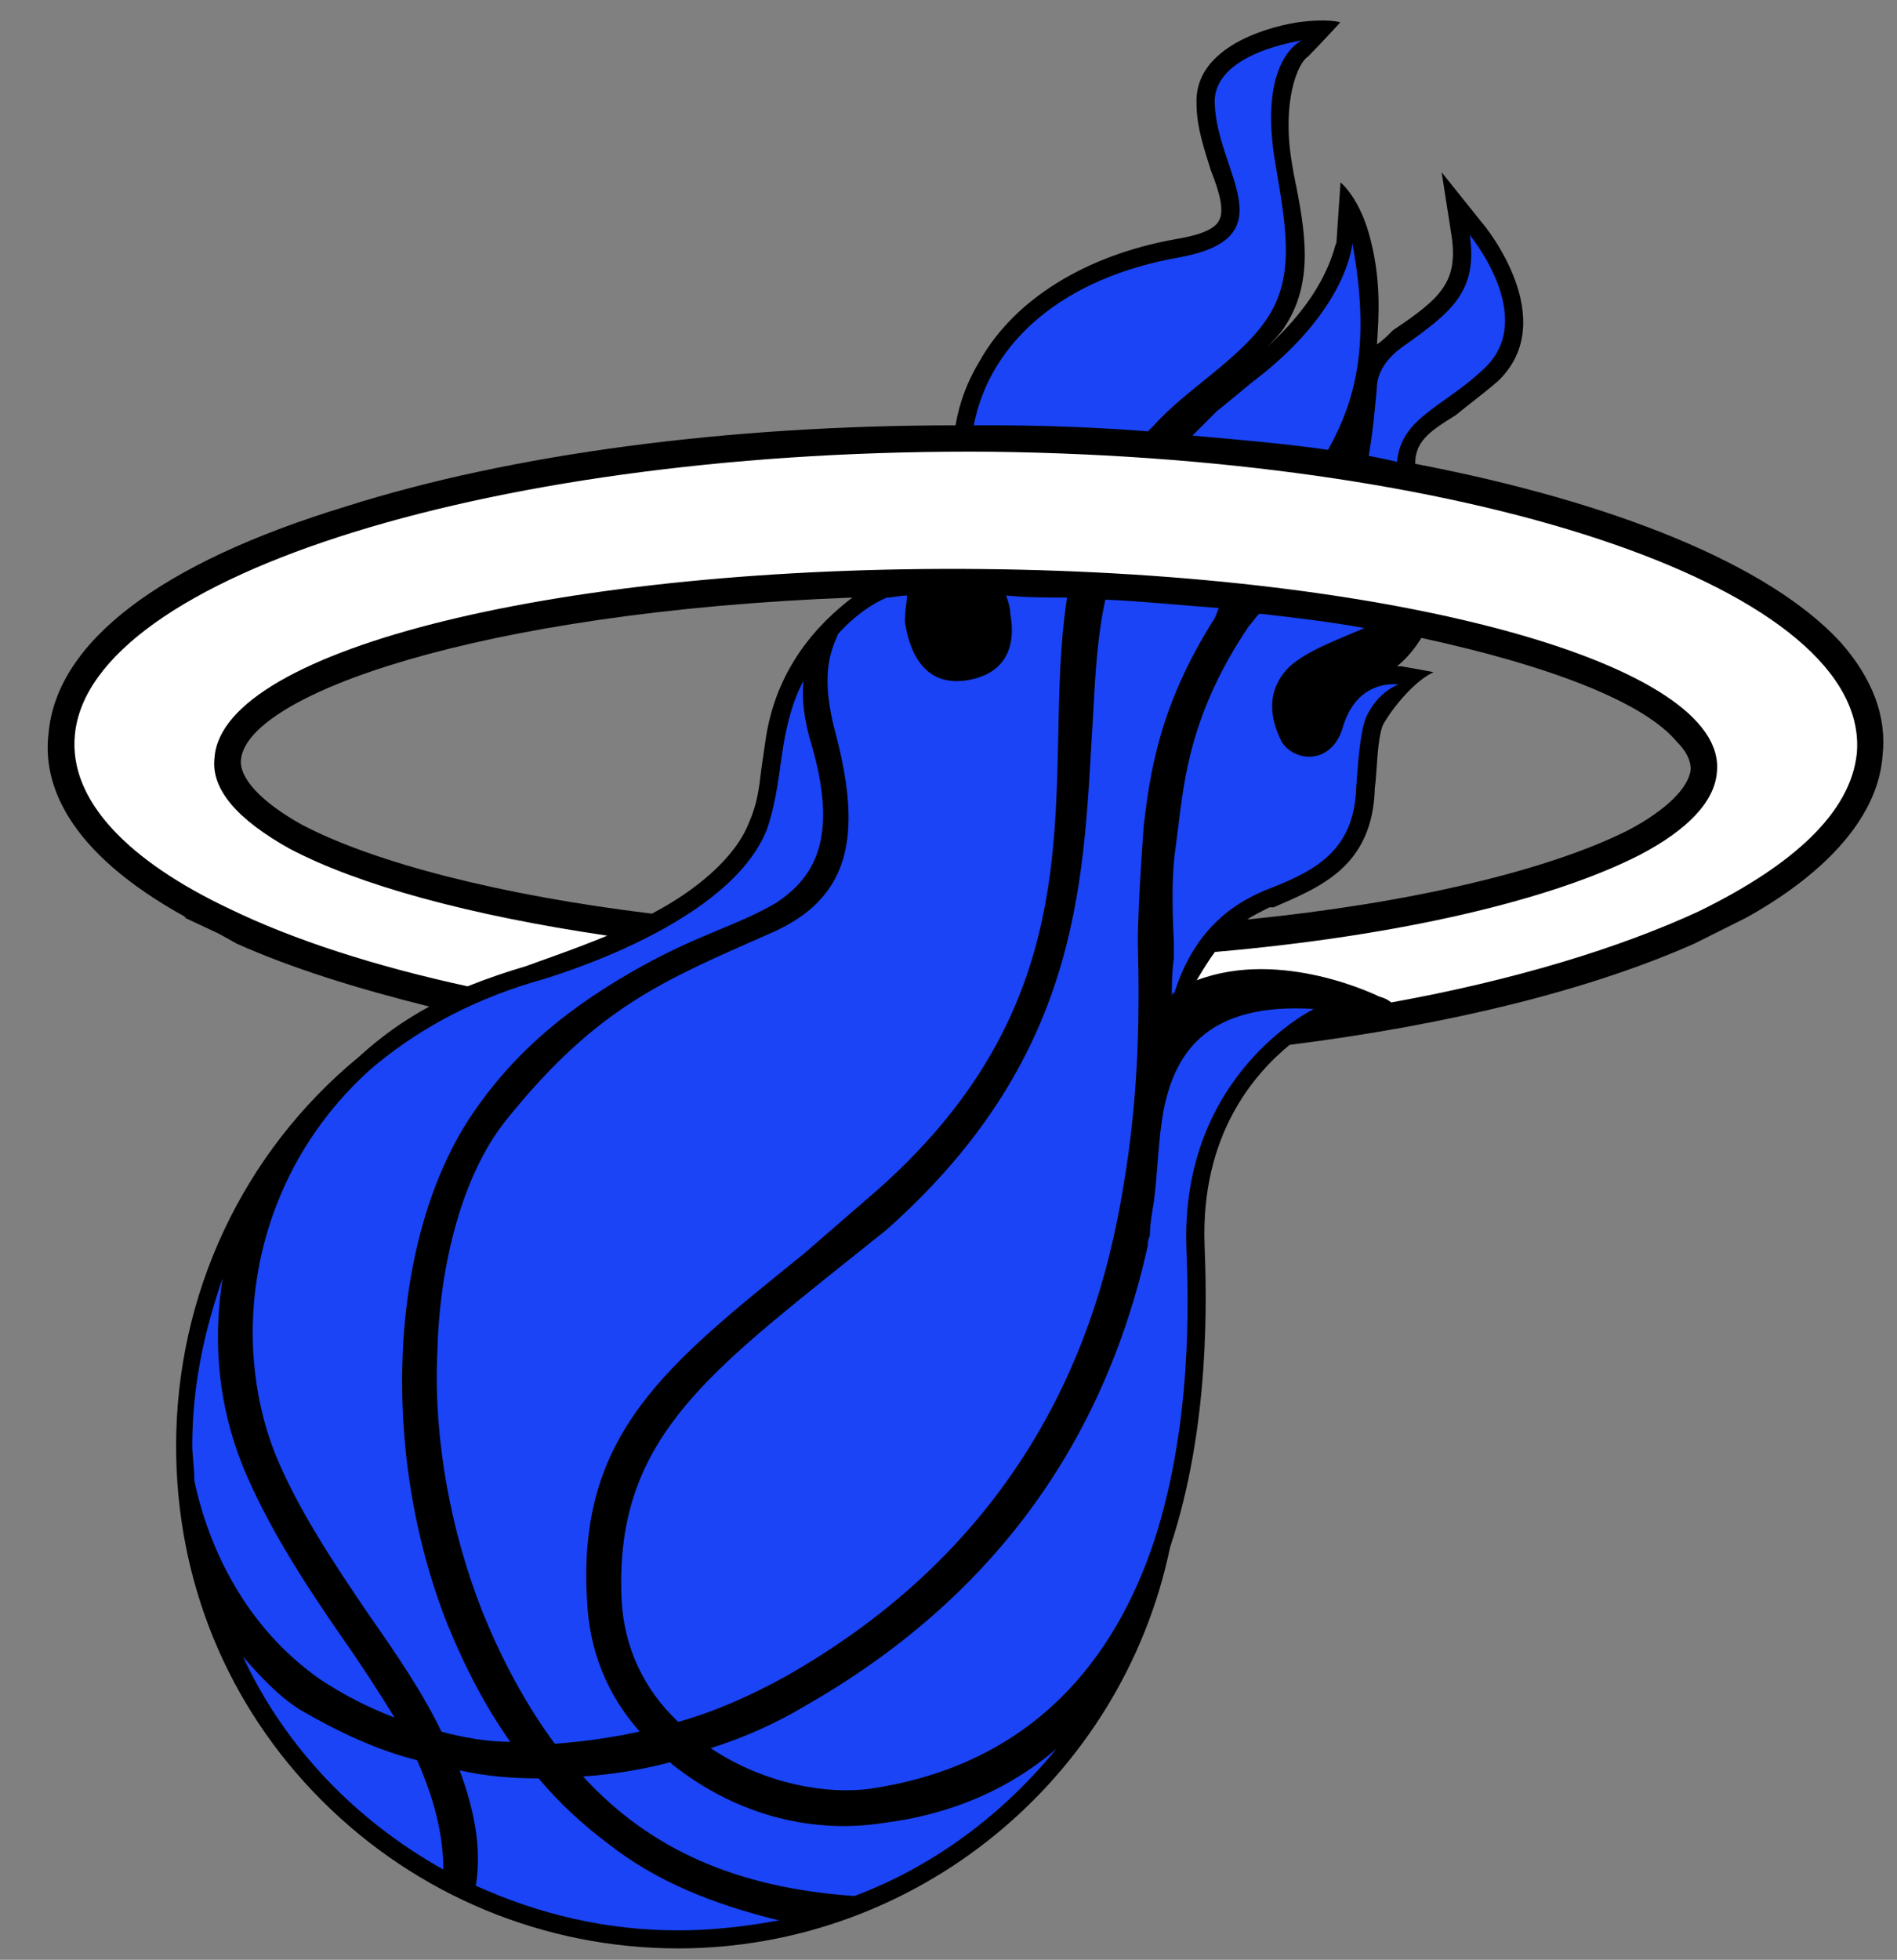 <?xml version="1.0" encoding="utf-8"?>
<!-- Generator: Adobe Illustrator 27.0.0, SVG Export Plug-In . SVG Version: 6.00 Build 0)  -->
<svg version="1.1" id="Layer_1" xmlns="http://www.w3.org/2000/svg" xmlns:xlink="http://www.w3.org/1999/xlink" x="0px" y="0px"
	 viewBox="0 0 119.89 123.81" style="enable-background:new 0 0 119.89 123.81;" xml:space="preserve">
<rect x="0" y="0" width="119.89" height="123.81" fill="#808080" stroke="none"/>
<g id="base">
	<path fill="#000000" d="M116.31,40.56c-4.48-4.86-14.2-8.83-26.87-11.26c0-1.41,0.9-2.05,2.56-3.07c0.77-0.64,1.66-1.28,2.69-2.17
		c3.97-3.84-0.77-9.72-1.02-9.98l-2.56-3.2l0.64,4.09c0.38,2.82-0.64,3.84-3.71,5.89c-0.38,0.38-0.64,0.64-1.02,0.9
		c0.13-1.79,0.26-3.97-0.38-6.53c-0.64-2.69-1.92-3.71-1.92-3.71l-0.26,3.84c-0.13,0-0.38,2.94-4.35,6.53
		c0.38-0.38,0.77-0.77,1.02-1.15c1.92-2.82,1.41-6.01,0.64-9.72l-0.13-0.77C81,6.4,82.02,3.97,82.66,3.58
		c0.77-0.77,2.05-2.17,2.05-2.17s-0.77-0.26-2.69,0c-2.43,0.38-6.53,1.79-6.4,5.12c0,1.54,0.51,2.94,0.9,4.22
		c0.51,1.28,0.9,2.56,0.51,3.2c-0.26,0.51-1.15,0.9-2.69,1.15c-5.76,1.02-10.24,3.84-12.41,7.68c-0.77,1.28-1.28,2.56-1.54,4.09
		c-14.33,0-28.02,1.79-38.51,5.12c-11.77,3.58-18.3,8.57-18.81,14.33c-0.38,3.07,1.02,7.42,8.7,11.64h-0.13l2.18,1.02l0,0l1.15,0.64
		l0,0c3.45,1.54,7.55,2.82,12.16,3.97c-1.66,0.9-3.07,1.92-4.48,3.2c-7.29,6.01-11.52,14.97-11.52,24.57
		c0,8.45,3.2,16.38,9.21,22.39c6.01,6.01,14.08,9.34,22.52,9.34c14.97,0,28.02-10.62,31.09-25.34c2.56-7.68,2.3-15.87,2.18-19.07
		c-0.26-7.04,3.2-10.88,5.37-12.67c10.11-1.28,18.94-3.45,25.59-6.4l0,0l1.02-0.51l0,0l2.3-1.15l0,0c5.25-2.94,8.32-6.53,8.57-10.24
		C119.25,45.3,118.36,42.87,116.31,40.56L116.31,40.56z M105.95,46.83c0.9,0.9,0.9,1.54,0.9,1.79c-0.13,1.15-1.54,2.56-3.97,3.84
		l0,0c-5.12,2.56-13.82,4.61-24.06,5.63c0.38-0.26,0.9-0.51,1.41-0.77h0.26c2.94-1.28,6.27-2.56,6.4-7.55
		c0.13-0.77,0.13-3.07,0.51-3.97c0.64-1.15,2.05-2.82,3.2-3.33c0.13,0-2.05-0.38-2.05-0.38c-0.13,0-0.26,0-0.26,0
		c0.64-0.51,1.15-1.15,1.54-1.79C98.14,42.1,103.9,44.4,105.95,46.83L105.95,46.83z M15.23,47.99c0.38-4.09,14.97-9.34,38.64-10.24
		c-2.18,1.66-4.86,4.48-5.5,9.09l-0.26,1.79c-0.13,1.15-0.26,2.18-0.77,3.33c-0.9,2.3-3.45,4.35-6.14,5.76
		c-9.47-1.15-17.53-3.2-22.14-5.63l0,0C16.51,50.67,15.1,49.14,15.23,47.99L15.23,47.99z"/>
</g>
<g id="flames">
	<path fill="#1a44f5" d="M88.29,29.18c0.26-2.82,2.94-3.45,5.5-5.89c3.45-3.2-0.9-8.44-0.9-8.44c0.51,3.58-1.15,4.86-4.22,7.04
		c-0.9,0.64-1.66,1.54-1.66,2.69c-0.13,1.41-0.26,2.82-0.51,4.22C87.14,28.92,87.78,29.05,88.29,29.18L88.29,29.18z"/>
	<path fill="#1a44f5" d="M79.08,24.19c-0.77,0.64-1.54,1.28-2.18,1.79c-0.51,0.51-1.02,1.02-1.54,1.54c2.94,0.26,5.89,0.51,8.57,0.9
		c1.79-3.2,2.69-6.78,1.54-13.05C85.47,15.36,85.22,19.58,79.08,24.19L79.08,24.19z"/>
	<path fill="#1a44f5" d="M62.7,26.87c3.33,0,6.65,0.13,9.85,0.38c0.13-0.13,0.26-0.26,0.38-0.38c2.05-2.3,5.5-4.22,7.17-6.78
		c1.79-2.69,1.15-5.89,0.51-9.72c-1.15-6.65,1.66-7.81,1.66-7.81s-5.63,0.77-5.5,3.97c0.13,4.35,4.61,8.44-2.18,9.72
		c-7.42,1.28-12.03,5.37-13.05,10.62C61.93,26.87,62.31,26.87,62.7,26.87L62.7,26.87z"/>
</g>
<g id="red-area">
	<path fill="#1a44f5" d="M12.28,93.54c0.9,4.22,3.2,9.21,7.93,12.54c1.54,1.02,3.07,1.79,4.73,2.43c-1.02-1.66-2.18-3.45-3.45-5.25
		c-2.3-3.33-4.61-6.91-6.14-10.62c-1.54-3.84-1.92-7.81-1.28-11.9l0,0c-1.15,3.33-1.92,6.78-1.92,10.62
		C12.16,92,12.28,92.77,12.28,93.54L12.28,93.54z"/>
	<path fill="#1a44f5" d="M17.4,91.87c1.41,3.45,3.71,6.91,5.89,10.11c1.79,2.56,3.45,4.99,4.61,7.42c1.41,0.38,2.94,0.64,4.35,0.64
		c-1.54-2.18-2.82-4.61-3.97-7.42c-4.35-11-3.71-24.57,1.66-32.37c2.82-4.09,6.27-6.78,10.62-9.21c3.71-2.05,6.01-2.56,8.44-3.97
		c2.56-1.66,3.97-4.22,2.3-9.98c-0.51-1.66-0.64-3.07-0.51-4.09c-0.64,1.15-1.02,2.56-1.28,4.09l0,0c-0.26,1.54-0.38,3.33-1.02,5.25
		c-2.3,6.01-13.44,9.34-14.84,9.72c-4.22,1.28-7.55,3.2-10.24,5.5C15.87,74.34,14.46,84.45,17.4,91.87L17.4,91.87z"/>
	<path fill="#1a44f5" d="M63.59,37.62c0.13,0.38,0.26,0.77,0.26,1.15c0.38,2.05-0.26,3.84-2.82,4.22c-2.69,0.38-3.58-1.92-3.84-3.71
		c0-0.77,0.13-1.28,0.13-1.66c-0.38,0-0.9,0.13-1.28,0.13c-0.9,0.38-2.05,1.15-3.07,2.3c-0.51,1.15-1.15,2.69-0.13,6.4
		c1.66,6.4,0.9,10.36-4.22,12.54c-6.65,2.94-10.88,4.61-16.63,11.77c-2.69,3.33-4.22,8.96-4.35,14.71
		c-0.26,5.5,0.9,11.39,2.81,16.25c1.28,3.2,2.82,6.01,4.61,8.44c1.79-0.13,3.58-0.38,5.37-0.77c-2.05-2.3-3.2-5.12-3.33-8.32
		C36.47,90.59,42.1,86.24,50.8,79.21l3.84-3.33c15.61-13.18,11-26.62,12.8-38.13C66.15,37.75,64.87,37.75,63.59,37.62L63.59,37.62z"
		/>
	<path fill="#1a44f5" d="M69.86,37.88c-0.51,2.3-0.64,4.73-0.77,7.17c-0.64,9.98-0.38,21.37-13.05,32.63l-3.84,3.07
		c-8.45,6.78-13.31,11-12.92,20.22c0.13,3.07,1.41,5.76,3.58,7.81c2.3-0.64,4.61-1.66,6.91-2.94c11-6.27,17.91-15.61,20.6-27.64
		c1.66-7.55,1.66-13.69,1.54-18.68c0-2.43,0.38-7.42,0.38-7.42c0.38-3.07,0.9-7.42,4.48-13.05c0.13-0.26,0.13-0.38,0.26-0.64
		C74.85,38.26,72.42,38,69.86,37.88L69.86,37.88z"/>
	<path fill="#1a44f5" d="M73.57,69.99L73.57,69.99L73.57,69.99c-0.38,1.92-0.38,3.84-0.64,5.89c-0.13,0.77-0.26,1.54-0.26,2.18
		c-0.13,0.26-0.13,0.51-0.13,0.64c-2.82,12.67-9.98,22.39-21.62,29.05c-1.92,1.15-3.97,2.05-6.01,2.69
		c3.45,2.3,7.42,2.94,10.11,2.56c10.36-1.54,15.48-8.32,17.91-15.61c2.43-7.42,2.18-15.35,2.05-18.55c-0.38-11,8.06-15.1,8.06-15.1
		C76.52,63.34,74.34,66.28,73.57,69.99L73.57,69.99z"/>
	<path fill="#1a44f5" d="M66.67,110.56c-4.22,3.58-8.83,4.35-10.88,4.61c-4.09,0.64-8.96-0.26-13.31-3.71l-0.13-0.13
		c-1.92,0.51-3.71,0.77-5.5,0.9c4.22,4.61,9.72,7.04,17.15,7.55l0,0l0,0c5.12-1.92,9.47-5.25,12.8-9.34L66.67,110.56L66.67,110.56z"
		/>
	<path fill="#1a44f5" d="M28.02,118.11c0-2.3-0.64-4.61-1.66-6.91c-2.56-0.64-4.99-1.79-7.42-3.2c-1.41-0.9-2.56-2.18-3.58-3.33l0,0
		C18.04,110.43,22.52,115.03,28.02,118.11L28.02,118.11L28.02,118.11z"/>
	<path fill="#1a44f5" d="M49.14,121.3c-4.09-1.02-7.68-2.43-10.75-4.86c-1.54-1.15-3.07-2.56-4.35-4.09c-1.66,0-3.33-0.13-4.99-0.51
		c0.9,2.43,1.41,4.86,1.02,7.29l0,0c3.97,1.79,8.19,2.82,12.8,2.82c2.18,0,4.35-0.26,6.4-0.64C49.26,121.3,49.26,121.3,49.14,121.3
		L49.14,121.3z"/>
	<path fill="#1a44f5" d="M84.83,46.07c-0.77,2.3-3.07,2.05-3.84,0.77c-1.02-2.05-0.64-3.58,0.51-4.73c1.15-1.02,2.94-1.66,4.73-2.43
		l0,0c-2.05-0.38-4.22-0.64-6.53-0.9c-0.13,0-0.13,0-0.13,0c-0.26,0.26-0.38,0.51-0.64,0.77c-3.71,5.5-4.09,9.72-4.48,12.8
		l-0.13,1.02c-0.26,1.66-0.26,3.71-0.13,6.14c0,0.38,0,0.77,0,1.02c-0.13,0.9-0.13,1.66-0.13,2.56l0,0c0-0.38,0.13-0.51,0.13-0.26
		c1.02-3.33,2.94-5.37,5.63-6.53c2.94-1.15,5.76-2.3,5.89-6.53c0.13-1.79,0.26-3.58,0.64-4.48c0.77-1.66,2.05-2.05,2.05-2.05
		C87.01,43.12,85.47,43.76,84.83,46.07L84.83,46.07z"/>
</g>
<path id="halo" fill="#ffffff" d="M62.7,28.54C31.61,28.28,5.63,36.34,4.73,46.45c-0.38,4.09,3.33,7.93,9.85,11
	c3.97,1.92,9.08,3.58,14.97,4.86c1.28-0.51,2.43-0.9,3.71-1.28c1.02-0.38,2.94-1.02,5.12-1.92c-8.7-1.28-15.74-3.2-20.09-5.5
	c-3.2-1.79-4.99-3.71-4.73-5.76c0.51-6.91,22.26-12.16,48.5-11.9c26.23,0.26,47.09,6.01,46.45,12.8c-0.13,1.92-1.92,3.71-4.86,5.25
	c-5.5,2.82-15.1,5.12-26.87,6.14c-0.38,0.51-0.77,1.15-1.15,1.79c5.37-2.05,11.52,1.02,11.52,1.02s0.51,0.13,0.77,0.38
	c7.81-1.41,14.46-3.45,19.45-5.76c6.01-2.94,9.6-6.27,9.98-9.98C118.23,37.36,93.66,28.92,62.7,28.54L62.7,28.54z"/>
</svg>
